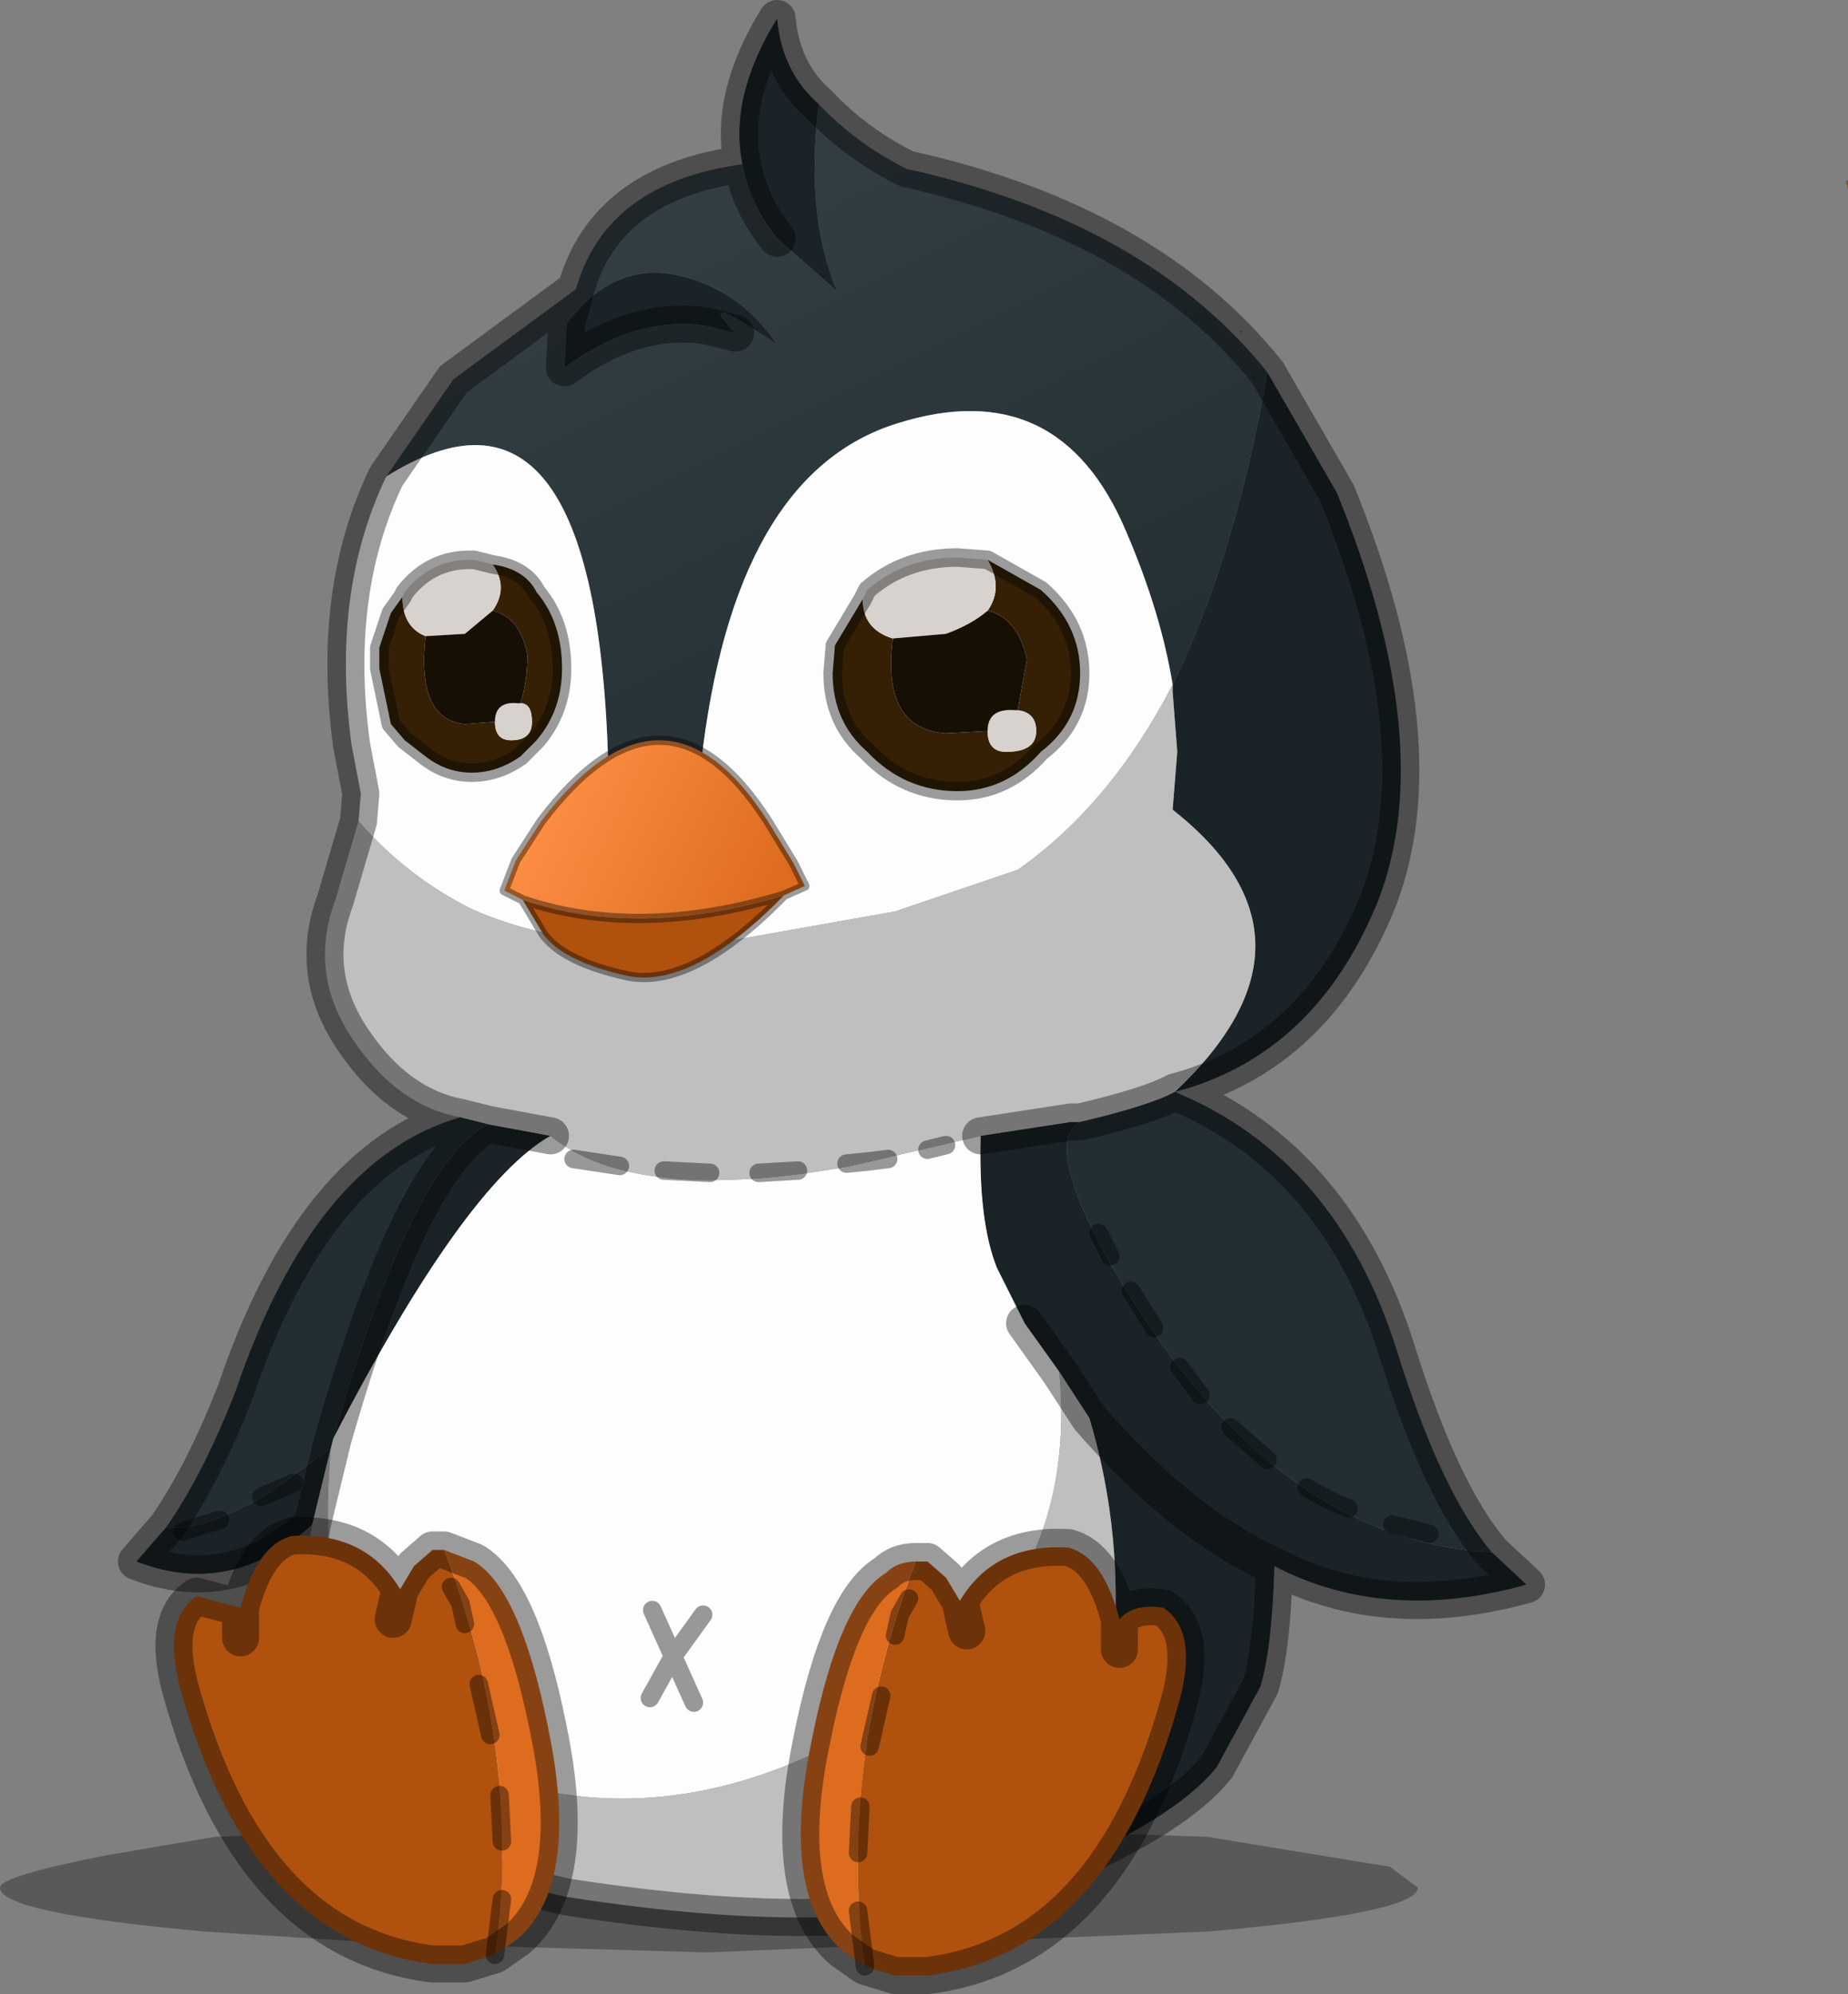 <?xml version="1.0" encoding="UTF-8" standalone="no"?>
<svg xmlns:xlink="http://www.w3.org/1999/xlink" height="43.1px" width="39.95px" xmlns="http://www.w3.org/2000/svg">
  <rect width="100%" height="100%" fill="#808080" stroke="none"/>
  <g transform="matrix(1.0, 0.0, 0.0, 1.0, 14.0, 42.7)">
    <use height="43.1" transform="matrix(1.0, 0.0, 0.0, 1.0, -14.0, -42.7)" width="39.95" xlink:href="#decoration263-shape0"/>
  </g>
  <defs>
    <g id="decoration263-shape0" transform="matrix(1.0, 0.0, 0.0, 1.0, 14.0, 42.7)">
      <path d="M12.1 -3.0 L16.05 -2.35 16.65 -1.9 Q16.65 -1.35 12.1 -0.95 L12.05 -0.95 1.3 -0.5 -5.65 -0.7 -9.55 -0.95 Q-14.0 -1.35 -14.0 -1.9 -14.0 -2.15 -11.7 -2.6 L-9.35 -3.0 1.3 -3.35 12.1 -3.0" fill="#000000" fill-opacity="0.302" fill-rule="evenodd" stroke="none"/>
      <path d="M25.9 -38.8 L25.95 -38.8 25.95 -38.6 25.9 -38.8" fill="#79593c" fill-rule="evenodd" stroke="none"/>
      <path d="M2.05 -39.15 Q2.2 -38.3 2.8 -37.55 L4.1 -36.4 Q3.4 -38.05 3.7 -40.45 4.5 -39.6 5.6 -39.05 10.8 -37.9 13.4 -34.65 12.7 -30.65 11.35 -27.9 11.1 -29.45 10.35 -31.2 8.9 -34.65 5.4 -33.55 1.85 -32.45 1.15 -26.15 L-0.85 -26.15 Q-1.1 -35.25 -5.65 -32.4 L-4.2 -34.5 -1.55 -36.45 Q-0.9 -38.75 2.05 -39.15 M-1.75 -35.7 L-1.55 -36.45 -1.75 -35.7 -1.8 -34.75 Q-0.25 -35.9 1.3 -35.65 L1.9 -35.5 Q0.95 -36.5 2.8 -35.25 2.0 -36.45 0.65 -36.75 -0.75 -37.05 -1.75 -35.7" fill="url(#decoration263-gradient0)" fill-rule="evenodd" stroke="none"/>
      <path d="M2.8 -37.55 Q2.2 -38.3 2.05 -39.15 1.75 -40.6 2.8 -42.3 2.9 -41.15 3.7 -40.45 3.4 -38.05 4.1 -36.4 L2.8 -37.55 M-1.75 -35.7 Q-0.75 -37.05 0.65 -36.75 2.0 -36.45 2.8 -35.25 0.95 -36.5 1.9 -35.5 L1.3 -35.65 Q-0.25 -35.9 -1.8 -34.75 L-1.75 -35.7 M13.4 -34.65 L14.9 -32.05 Q17.1 -26.65 15.8 -23.25 14.45 -19.9 11.4 -19.1 14.9 -22.4 11.35 -25.2 L11.45 -26.45 11.35 -27.75 11.35 -27.9 Q12.7 -30.65 13.4 -34.65 M18.25 -9.15 L19.0 -8.45 Q15.95 -7.6 13.55 -8.85 13.5 -7.1 13.25 -6.25 L12.3 -4.5 Q11.45 -3.45 9.05 -2.4 10.9 -7.55 9.55 -12.05 11.55 -9.75 13.55 -8.85 11.55 -9.75 9.55 -12.05 L8.9 -13.05 8.15 -14.1 7.55 -15.3 Q7.15 -16.3 7.2 -18.15 L9.15 -18.45 9.35 -18.45 Q8.6 -18.05 9.8 -15.75 13.3 -9.4 18.25 -9.15 M-7.25 -9.75 Q-9.0 -8.15 -11.05 -8.95 L-10.4 -9.7 Q-9.8 -9.55 -8.3 -10.35 L-6.85 -11.4 -7.25 -9.75 M-2.1 -18.15 Q-3.95 -17.1 -6.8 -11.6 -5.1 -17.55 -3.45 -18.4 L-2.1 -18.15" fill="#1a2327" fill-rule="evenodd" stroke="none"/>
      <path d="M-6.25 -24.95 L-6.2 -25.55 -6.4 -26.6 Q-6.85 -29.9 -5.65 -32.4 -1.1 -35.25 -0.85 -26.15 L1.15 -26.15 Q1.85 -32.45 5.4 -33.55 8.9 -34.65 10.35 -31.2 11.1 -29.45 11.35 -27.9 10.0 -25.3 8.0 -23.9 L5.35 -23.0 1.4 -22.3 -0.65 -22.3 Q-2.45 -22.45 -3.8 -23.05 -5.2 -23.75 -6.25 -24.95 M7.2 -18.15 Q7.15 -16.3 7.55 -15.3 L8.15 -14.1 8.9 -13.05 Q9.45 -7.1 2.9 -4.5 -0.6 -3.15 -3.9 -4.5 L-4.7 -4.85 Q-7.3 -6.4 -6.85 -11.4 L-6.8 -11.6 Q-3.95 -17.1 -2.1 -18.15 -0.25 -16.65 4.4 -17.5 L7.2 -18.15 M1.0 -5.9 L0.55 -6.9 1.2 -7.8 0.55 -6.9 1.0 -5.9 M0.1 -7.9 L0.55 -6.9 0.05 -6.0 0.55 -6.9 0.1 -7.9" fill="#fdfdfd" fill-rule="evenodd" stroke="none"/>
      <path d="M12.85 -35.55 L12.85 -35.5 12.8 -35.55 12.85 -35.55" fill="#5b432d" fill-rule="evenodd" stroke="none"/>
      <path d="M9.05 -2.4 L8.0 -1.95 Q4.65 -0.7 -1.75 -1.7 -6.7 -2.75 -7.3 -6.65 -7.55 -8.05 -7.25 -9.75 L-6.85 -11.4 Q-7.3 -6.4 -4.7 -4.85 L-3.9 -4.5 Q-0.6 -3.15 2.9 -4.5 9.45 -7.1 8.9 -13.05 L9.55 -12.05 Q10.9 -7.55 9.05 -2.4 M-4.05 -18.55 Q-5.4 -18.8 -6.35 -20.2 -7.35 -21.65 -6.75 -23.25 L-6.25 -24.95 Q-5.2 -23.75 -3.8 -23.05 -2.45 -22.45 -0.65 -22.3 L1.4 -22.3 5.35 -23.0 8.0 -23.9 Q10.0 -25.3 11.35 -27.9 L11.35 -27.75 11.45 -26.45 11.35 -25.2 Q14.9 -22.4 11.4 -19.1 10.85 -18.8 9.35 -18.45 L9.15 -18.45 7.2 -18.15 4.4 -17.5 Q-0.25 -16.65 -2.1 -18.15 L-3.45 -18.4 -4.05 -18.55" fill="#bfbfbf" fill-rule="evenodd" stroke="none"/>
      <path d="M11.4 -19.1 Q14.9 -17.65 16.2 -13.5 17.15 -10.45 18.25 -9.15 13.3 -9.4 9.8 -15.75 8.6 -18.05 9.35 -18.45 10.85 -18.8 11.4 -19.1 M-10.4 -9.7 Q-9.6 -10.85 -8.9 -12.65 -7.2 -17.65 -4.05 -18.55 L-3.45 -18.4 Q-5.1 -17.55 -6.8 -11.6 L-6.85 -11.4 -8.3 -10.35 Q-9.8 -9.55 -10.4 -9.7" fill="#232e33" fill-rule="evenodd" stroke="none"/>
      <path d="M2.05 -39.15 Q2.2 -38.3 2.8 -37.55 M3.7 -40.45 Q2.9 -41.15 2.8 -42.3 1.75 -40.6 2.05 -39.15 -0.9 -38.75 -1.55 -36.45 L-1.75 -35.7 M1.9 -35.5 L1.3 -35.65 Q-0.25 -35.9 -1.8 -34.75 L-1.75 -35.7 M3.7 -40.45 Q4.5 -39.6 5.6 -39.05 10.8 -37.9 13.4 -34.65 L14.9 -32.05 Q17.1 -26.65 15.8 -23.25 14.45 -19.9 11.4 -19.1 14.9 -17.65 16.2 -13.5 17.15 -10.45 18.25 -9.15 L19.0 -8.45 Q15.95 -7.6 13.55 -8.85 13.5 -7.1 13.25 -6.25 L12.3 -4.5 Q11.45 -3.45 9.05 -2.4 L8.0 -1.95 Q4.65 -0.7 -1.75 -1.7 -6.7 -2.75 -7.3 -6.65 -7.55 -8.05 -7.25 -9.75 -9.0 -8.15 -11.05 -8.95 L-10.4 -9.7 Q-9.6 -10.85 -8.9 -12.65 -7.2 -17.65 -4.05 -18.55 -5.4 -18.8 -6.35 -20.2 -7.35 -21.65 -6.75 -23.25 L-6.25 -24.95 -6.2 -25.55 -6.4 -26.6 Q-6.85 -29.9 -5.65 -32.4 L-4.2 -34.5 -1.55 -36.45 M11.4 -19.1 Q10.85 -18.8 9.35 -18.45 M-6.8 -11.6 L-6.85 -11.4 M8.9 -13.05 L8.15 -14.1 M7.2 -18.15 L9.15 -18.45 9.35 -18.45 M13.55 -8.85 Q11.55 -9.75 9.55 -12.05 L8.9 -13.05 M-4.05 -18.55 L-3.45 -18.4 -2.1 -18.15 M-7.25 -9.75 L-6.85 -11.4 M-6.8 -11.6 Q-5.1 -17.55 -3.45 -18.4" fill="none" stroke="#000000" stroke-linecap="round" stroke-linejoin="round" stroke-opacity="0.388" stroke-width="0.8"/>
      <path d="M0.05 -6.0 L0.55 -6.9 0.1 -7.9 M1.2 -7.8 L0.55 -6.9 1.0 -5.9" fill="none" stroke="#000000" stroke-linecap="round" stroke-linejoin="round" stroke-opacity="0.4" stroke-width="0.4"/>
      <path d="M-2.7 -23.25 L-3.1 -23.45 -2.85 -24.1 -2.3 -24.95 Q0.35 -28.45 2.6 -24.95 L3.15 -24.05 3.4 -23.55 2.95 -23.35 Q-0.2 -22.4 -2.7 -23.25" fill="url(#decoration263-gradient1)" fill-rule="evenodd" stroke="none"/>
      <path d="M-2.7 -23.25 Q-0.2 -22.4 2.95 -23.35 1.0 -21.35 -0.4 -21.6 -1.8 -21.9 -2.25 -22.5 L-2.7 -23.25" fill="#b1510e" fill-rule="evenodd" stroke="none"/>
      <path d="M2.95 -23.35 L3.4 -23.55 3.15 -24.05 2.6 -24.95 Q0.35 -28.45 -2.3 -24.95 L-2.85 -24.1 -3.1 -23.45 -2.7 -23.25 Q-0.2 -22.4 2.95 -23.35 1.0 -21.35 -0.4 -21.6 -1.8 -21.9 -2.25 -22.5 L-2.7 -23.25" fill="none" stroke="#000000" stroke-linecap="round" stroke-linejoin="round" stroke-opacity="0.388" stroke-width="0.2"/>
      <path d="M6.45 -17.95 L6.05 -17.85 M5.2 -17.65 L4.8 -17.6 4.3 -17.55 M3.25 -17.4 L2.4 -17.35 M1.35 -17.35 L0.35 -17.4 M-0.6 -17.5 L-1.6 -17.65" fill="none" stroke="#000000" stroke-linecap="round" stroke-linejoin="round" stroke-opacity="0.4" stroke-width="0.4"/>
      <path d="M11.95 -12.55 L11.5 -13.15 M15.15 -10.1 Q14.65 -10.3 14.25 -10.55 M16.9 -9.55 L16.1 -9.75 M13.4 -11.15 L12.6 -11.85 M10.0 -15.55 L9.75 -16.05 M10.95 -14.0 L10.45 -14.8" fill="none" stroke="#000000" stroke-linecap="round" stroke-linejoin="round" stroke-opacity="0.4" stroke-width="0.4"/>
      <path d="M-7.65 -10.65 L-8.35 -10.35 M-10.05 -9.6 L-9.25 -9.85" fill="none" stroke="#000000" stroke-linecap="round" stroke-linejoin="round" stroke-opacity="0.4" stroke-width="0.4"/>
      <path d="M7.35 -30.6 L8.5 -29.95 Q9.35 -29.2 9.35 -28.15 9.35 -27.1 8.5 -26.45 7.75 -25.6 6.7 -25.6 5.55 -25.6 4.75 -26.45 4.0 -27.1 4.0 -28.15 L4.05 -28.75 4.65 -29.75 Q4.65 -29.1 5.3 -28.9 5.05 -26.95 6.45 -26.85 L7.35 -26.9 Q7.35 -26.45 7.75 -26.45 8.4 -26.45 8.4 -26.9 8.4 -27.3 8.0 -27.35 L8.2 -28.45 Q8.0 -29.35 7.35 -29.5 7.7 -30.0 7.35 -30.6 M-3.35 -30.5 Q-2.65 -30.4 -2.4 -29.9 -1.85 -29.25 -1.85 -28.25 -1.85 -27.35 -2.4 -26.7 L-2.75 -26.35 Q-3.25 -26.0 -3.8 -26.0 -4.35 -26.0 -4.8 -26.35 L-5.25 -26.7 -5.55 -27.05 -5.8 -28.25 -5.8 -28.7 -5.55 -29.45 -5.3 -29.8 Q-5.3 -29.15 -4.8 -28.95 -5.0 -27.15 -3.95 -27.05 L-3.3 -27.1 Q-3.3 -26.7 -2.95 -26.7 -2.5 -26.7 -2.5 -27.1 -2.5 -27.5 -2.75 -27.5 -2.6 -27.95 -2.6 -28.55 -2.75 -29.35 -3.35 -29.5 -3.0 -30.0 -3.35 -30.5" fill="#352006" fill-rule="evenodd" stroke="none"/>
      <path d="M7.35 -30.6 Q7.7 -30.0 7.35 -29.5 7.0 -29.2 6.45 -29.0 L5.3 -28.9 Q4.65 -29.1 4.65 -29.75 L4.75 -29.95 Q5.55 -30.65 6.7 -30.65 L7.35 -30.6 M8.0 -27.35 Q8.4 -27.3 8.4 -26.9 8.4 -26.45 7.75 -26.45 7.35 -26.45 7.35 -26.9 7.35 -27.4 7.95 -27.35 L8.0 -27.35 M-5.3 -29.8 L-5.25 -29.9 Q-4.7 -30.6 -3.85 -30.6 L-3.75 -30.6 -3.35 -30.5 Q-3.0 -30.0 -3.35 -29.5 L-3.95 -29.0 -4.8 -28.95 Q-5.3 -29.15 -5.3 -29.8 M-2.75 -27.5 Q-2.5 -27.5 -2.5 -27.1 -2.5 -26.7 -2.95 -26.7 -3.3 -26.7 -3.3 -27.1 -3.3 -27.55 -2.8 -27.5 L-2.75 -27.5" fill="#d7d2cd" fill-rule="evenodd" stroke="none"/>
      <path d="M7.35 -29.5 Q8.0 -29.35 8.2 -28.45 L8.0 -27.35 7.95 -27.35 Q7.35 -27.4 7.35 -26.9 L6.45 -26.85 Q5.05 -26.95 5.3 -28.9 L6.45 -29.0 Q7.0 -29.2 7.35 -29.5 M-4.8 -28.95 L-3.95 -29.0 -3.35 -29.5 Q-2.75 -29.35 -2.6 -28.55 -2.6 -27.95 -2.75 -27.5 L-2.8 -27.5 Q-3.3 -27.55 -3.3 -27.1 L-3.95 -27.05 Q-5.0 -27.15 -4.8 -28.95" fill="#170e04" fill-rule="evenodd" stroke="none"/>
      <path d="M4.65 -29.75 L4.05 -28.75 4.0 -28.15 Q4.0 -27.1 4.75 -26.45 5.55 -25.6 6.7 -25.6 7.75 -25.6 8.5 -26.45 9.35 -27.1 9.35 -28.15 9.35 -29.2 8.5 -29.95 L7.35 -30.6 M4.65 -29.75 L4.75 -29.95 Q5.55 -30.65 6.7 -30.65 L7.35 -30.6 M-5.3 -29.8 L-5.25 -29.9 Q-4.7 -30.6 -3.85 -30.6 L-3.75 -30.6 -3.35 -30.5 Q-2.65 -30.4 -2.4 -29.9 -1.85 -29.25 -1.85 -28.25 -1.85 -27.35 -2.4 -26.7 L-2.75 -26.35 Q-3.25 -26.0 -3.8 -26.0 -4.35 -26.0 -4.8 -26.35 L-5.25 -26.7 -5.55 -27.05 -5.8 -28.25 -5.8 -28.7 -5.55 -29.45 -5.3 -29.8" fill="none" stroke="#000000" stroke-linecap="round" stroke-linejoin="round" stroke-opacity="0.388" stroke-width="0.4"/>
      <path d="M-4.4 -9.2 L-3.75 -8.95 Q-2.75 -8.35 -2.15 -5.35 -1.45 -2.0 -2.8 -0.8 L-3.3 -0.45 Q-2.7 -4.8 -4.4 -9.2" fill="#dd6c1f" fill-rule="evenodd" stroke="none"/>
      <path d="M-3.3 -0.45 L-3.95 -0.25 -4.65 -0.25 Q-8.6 -0.75 -10.1 -6.2 -10.5 -7.7 -9.75 -8.2 L-8.8 -7.95 Q-8.45 -9.3 -7.7 -9.5 -6.1 -9.6 -5.35 -8.35 L-5.05 -8.85 -4.65 -9.2 -4.4 -9.2 Q-2.7 -4.8 -3.3 -0.45 M-8.8 -7.95 L-8.8 -7.3 -8.8 -7.95 M-5.5 -7.7 L-5.35 -8.35 -5.5 -7.7" fill="#b1510e" fill-rule="evenodd" stroke="none"/>
      <path d="M-4.4 -9.2 L-3.75 -8.95 Q-2.75 -8.35 -2.15 -5.35 -1.45 -2.0 -2.8 -0.8 L-3.3 -0.45 -3.95 -0.25 -4.65 -0.25 Q-8.6 -0.75 -10.1 -6.2 -10.5 -7.7 -9.75 -8.2 L-8.8 -7.95 Q-8.45 -9.3 -7.7 -9.5 -6.1 -9.6 -5.35 -8.35 L-5.05 -8.85 -4.65 -9.2 -4.4 -9.2 M-5.35 -8.35 L-5.5 -7.7 M-8.8 -7.3 L-8.8 -7.95" fill="none" stroke="#000000" stroke-linecap="round" stroke-linejoin="round" stroke-opacity="0.388" stroke-width="0.8"/>
      <path d="M-3.95 -7.6 L-4.05 -8.05 -4.25 -8.4 M-3.15 -2.9 L-3.2 -3.9 M-3.4 -5.2 L-3.65 -6.3 M-3.3 -0.45 L-3.15 -1.65" fill="none" stroke="#000000" stroke-linecap="round" stroke-linejoin="round" stroke-opacity="0.4" stroke-width="0.4"/>
      <path d="M5.8 -8.95 L6.05 -8.95 6.45 -8.6 6.75 -8.1 Q7.5 -9.35 9.1 -9.25 9.85 -9.05 10.2 -7.7 10.5 -8.05 11.15 -7.95 11.9 -7.45 11.5 -5.95 10.0 -0.5 6.05 0.0 L5.35 0.0 4.7 -0.2 Q4.1 -4.55 5.8 -8.95 M10.2 -7.05 L10.2 -7.7 10.2 -7.05 M6.75 -8.1 L6.9 -7.45 6.75 -8.1" fill="#b1510e" fill-rule="evenodd" stroke="none"/>
      <path d="M4.7 -0.2 L4.2 -0.55 Q2.85 -1.75 3.55 -5.1 4.15 -8.1 5.15 -8.7 5.4 -8.95 5.8 -8.95 4.1 -4.55 4.7 -0.2" fill="#dd6c1f" fill-rule="evenodd" stroke="none"/>
      <path d="M5.8 -8.95 L6.05 -8.95 6.45 -8.6 6.75 -8.1 Q7.5 -9.35 9.1 -9.25 9.85 -9.05 10.2 -7.7 10.5 -8.05 11.15 -7.95 11.9 -7.45 11.5 -5.95 10.0 -0.5 6.05 0.0 L5.35 0.0 4.7 -0.2 4.2 -0.55 Q2.85 -1.75 3.55 -5.1 4.15 -8.1 5.15 -8.7 5.4 -8.95 5.8 -8.95 M6.9 -7.45 L6.75 -8.1 M10.2 -7.7 L10.2 -7.05" fill="none" stroke="#000000" stroke-linecap="round" stroke-linejoin="round" stroke-opacity="0.388" stroke-width="0.8"/>
      <path d="M5.35 -7.35 L5.45 -7.8 5.65 -8.15 M4.55 -2.65 L4.6 -3.65 M4.8 -4.95 L5.05 -6.05 M4.7 -0.2 L4.55 -1.4" fill="none" stroke="#000000" stroke-linecap="round" stroke-linejoin="round" stroke-opacity="0.4" stroke-width="0.4"/>
    </g>
    <linearGradient gradientTransform="matrix(-0.004, -0.008, 0.008, -0.004, 4.2, -31.7)" gradientUnits="userSpaceOnUse" id="decoration263-gradient0" spreadMethod="pad" x1="-819.2" x2="819.2">
      <stop offset="0.0" stop-color="#232e33"/>
      <stop offset="1.0" stop-color="#333e43"/>
    </linearGradient>
    <linearGradient gradientTransform="matrix(0.003, 0.002, -0.001, 0.002, 0.15, -24.8)" gradientUnits="userSpaceOnUse" id="decoration263-gradient1" spreadMethod="pad" x1="-819.2" x2="819.2">
      <stop offset="0.0" stop-color="#ff9146"/>
      <stop offset="1.0" stop-color="#dd6c1f"/>
    </linearGradient>
  </defs>
</svg>

